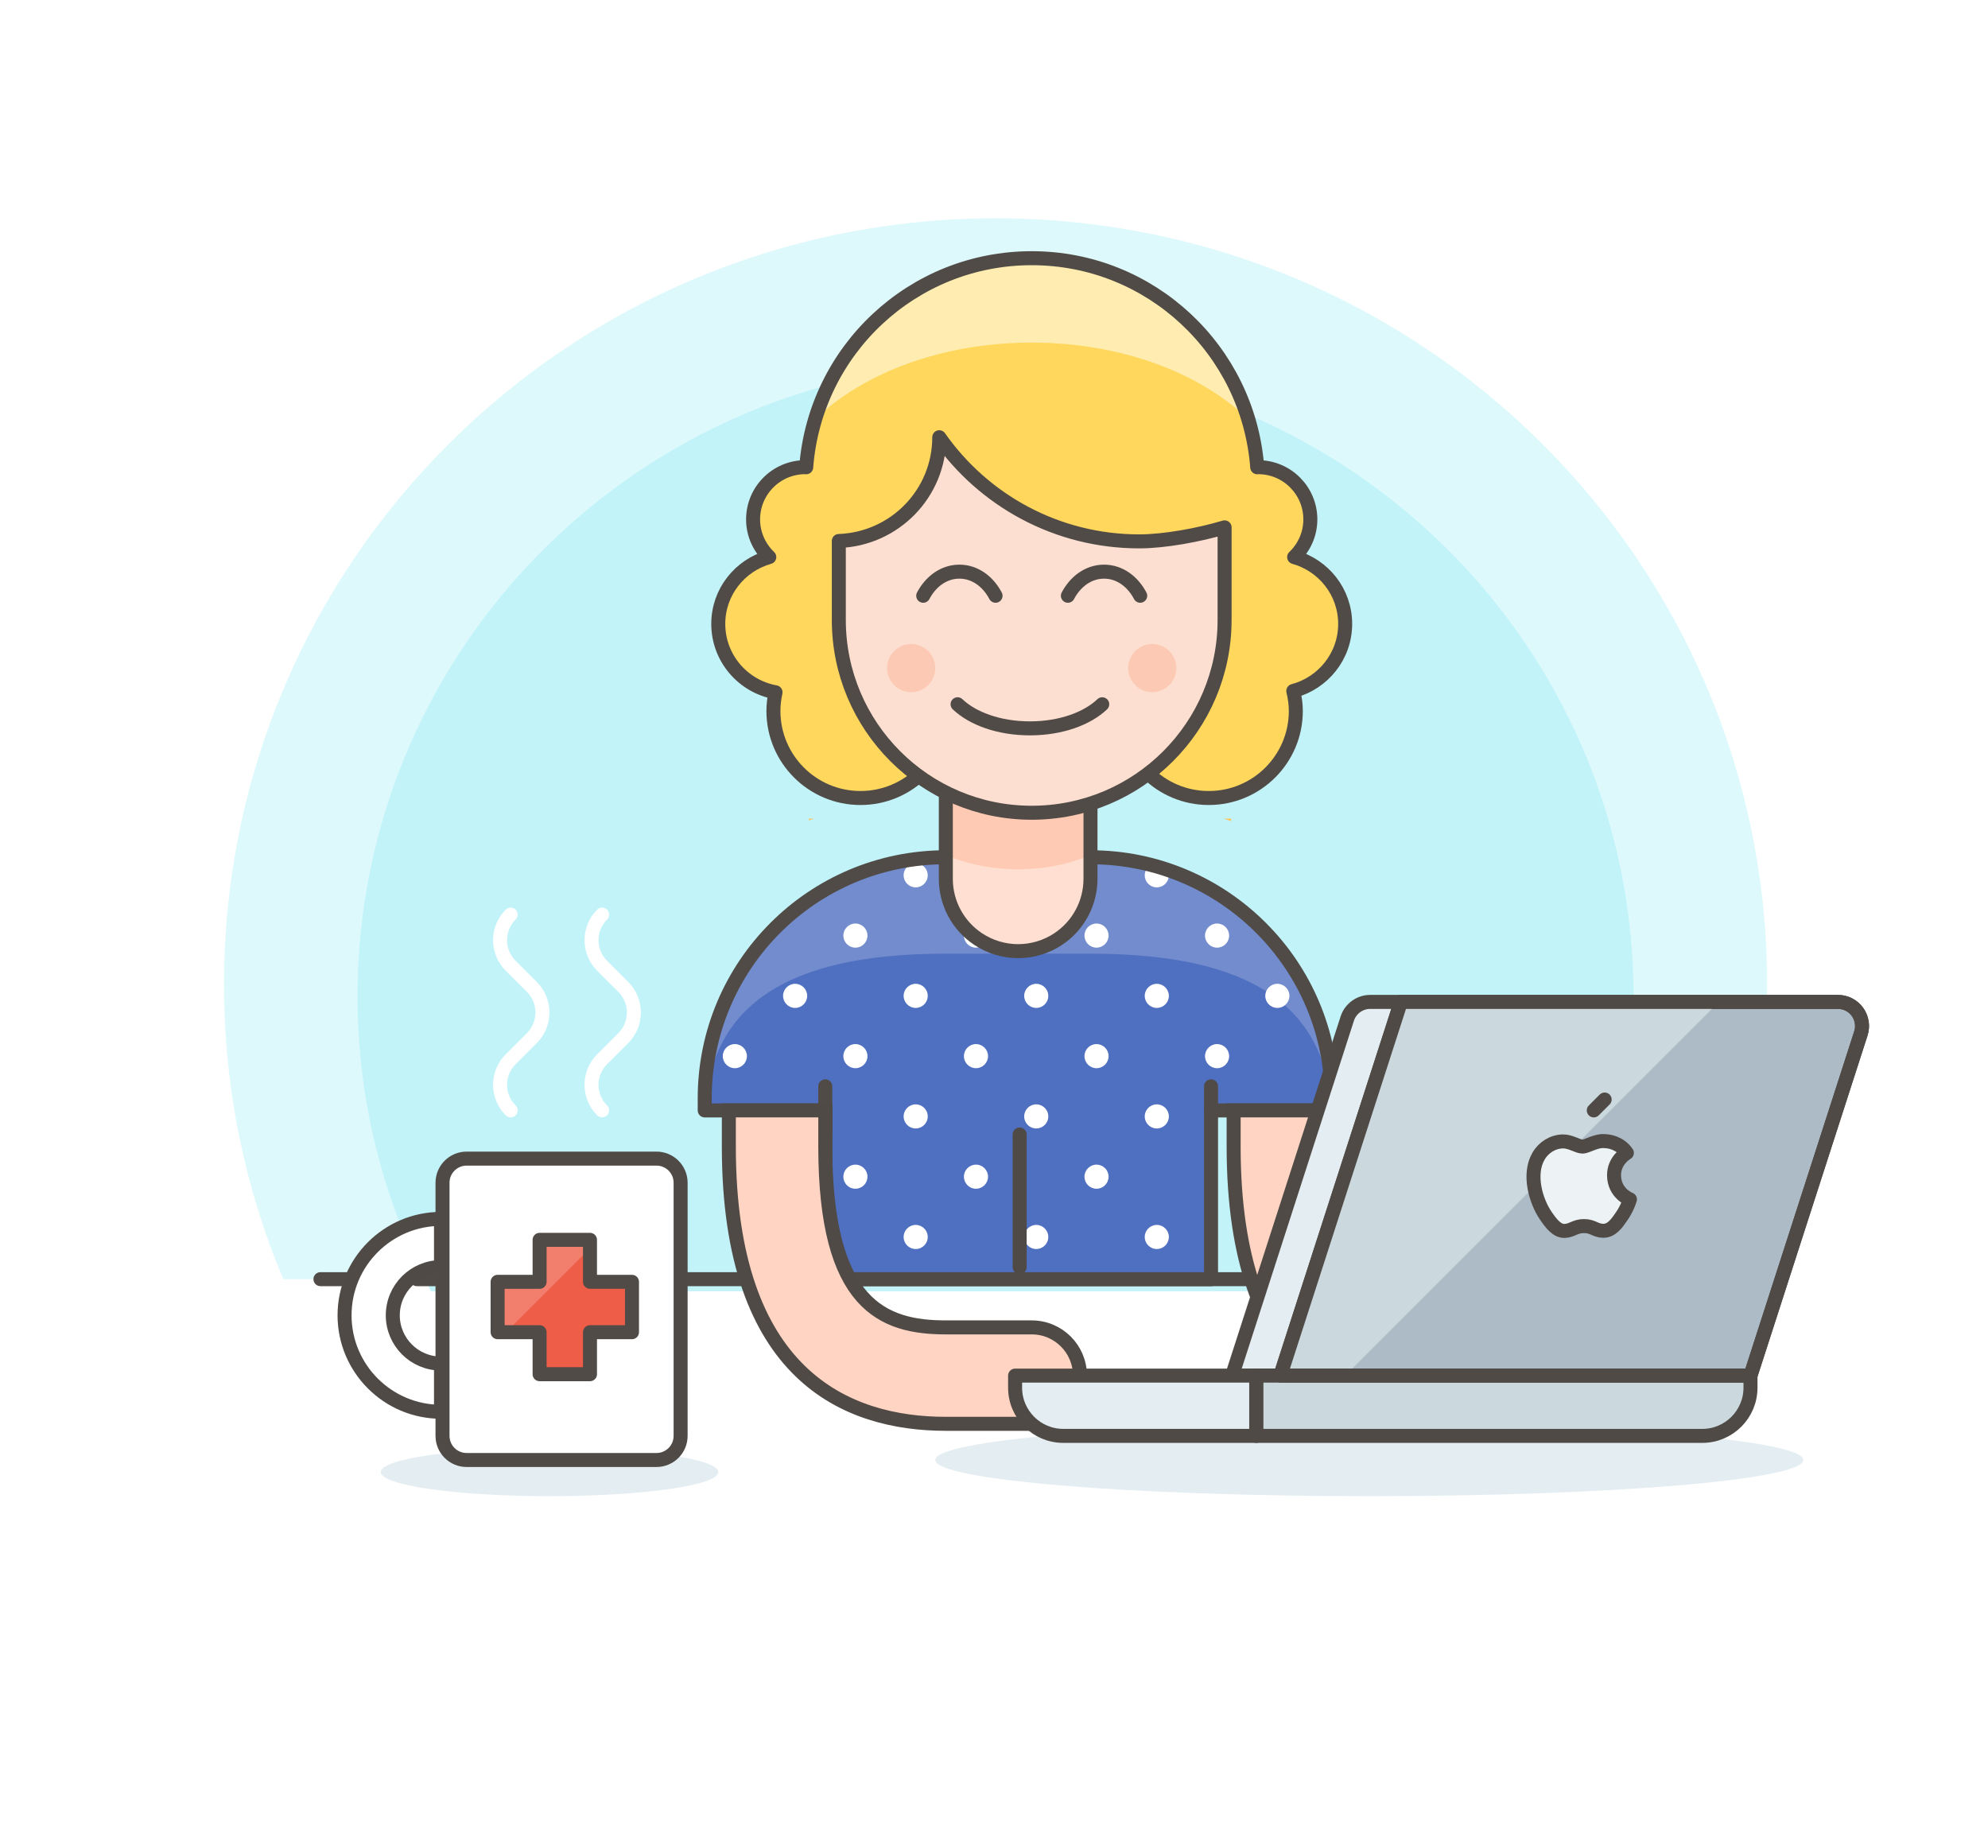<?xml version="1.0" encoding="UTF-8" standalone="no"?>
<svg width="142px" height="132px" viewBox="0 0 142 132" version="1.1" xmlns="http://www.w3.org/2000/svg" xmlns:xlink="http://www.w3.org/1999/xlink">
    <!-- Generator: Sketch 40.3 (33839) - http://www.bohemiancoding.com/sketch -->
    <title>Mental Health Professional</title>
    <desc>Created with Sketch.</desc>
    <defs></defs>
    <g id="Page-1" stroke="none" stroke-width="1" fill="none" fill-rule="evenodd">
        <g id="Mental-Health-Professional">
            <rect id="Rectangle-2" fill="#FFFFFF" x="0" y="0" width="142" height="132"></rect>
            <path d="M121.992,91.371 C124.713,84.89 126.222,77.781 126.222,70.322 C126.222,40.095 101.549,15.593 71.11,15.593 C40.674,15.593 15.999,40.095 15.999,70.322 C15.999,77.781 17.508,84.89 20.231,91.371 L121.992,91.371 Z" id="Fill-1" fill="#DEF9FC"></path>
            <path d="M111.437,92.232 C114.773,85.941 116.683,78.787 116.683,71.183 C116.683,46.189 96.28,25.927 71.111,25.927 C45.943,25.927 25.539,46.189 25.539,71.183 C25.539,78.787 27.448,85.941 30.785,92.232 L111.437,92.232 Z" id="Fill-4" fill="#C1F3F9"></path>
            <path d="M26.333,91.371 L22.889,91.371" id="Stroke-7" stroke="#504B46" stroke-linecap="round"></path>
            <path d="M119.333,91.371 L115.889,91.371" id="Stroke-8" stroke="#504B46" stroke-linecap="round"></path>
            <path d="M29.778,91.371 L112.444,91.371" id="Stroke-9" stroke="#504B46" stroke-linecap="round"></path>
            <path d="M77.892,61.232 L67.559,61.232 C58.047,61.232 50.337,68.943 50.337,78.454 L50.337,79.316 L58.948,79.316 L58.948,91.371 L86.503,91.371 L86.503,79.316 L95.115,79.316 L95.115,78.454 C95.115,68.943 87.404,61.232 77.892,61.232" id="Fill-10" fill="#4F6FC0"></path>
            <path d="M94.924,76.032 C94.879,75.71 94.84,75.384 94.778,75.067 C94.721,75.181 94.683,75.305 94.683,75.441 C94.683,75.67 94.778,75.877 94.924,76.032" id="Fill-12" fill="#FFFFFF"></path>
            <path d="M91.24,70.274 C90.764,70.274 90.378,70.66 90.378,71.135 C90.378,71.61 90.764,71.996 91.24,71.996 C91.715,71.996 92.101,71.61 92.101,71.135 C92.101,70.66 91.715,70.274 91.24,70.274" id="Fill-14" fill="#FFFFFF"></path>
            <path d="M91.24,78.885 C90.923,78.885 90.659,79.064 90.509,79.317 L91.97,79.317 C91.82,79.064 91.556,78.885 91.24,78.885" id="Fill-16" fill="#FFFFFF"></path>
            <path d="M81.767,62.524 C81.767,62.999 82.153,63.385 82.628,63.385 C83.104,63.385 83.49,62.999 83.49,62.524 C83.49,62.388 83.452,62.262 83.395,62.148 C83,62.016 82.599,61.902 82.193,61.797 C81.943,61.949 81.767,62.21 81.767,62.524" id="Fill-18" fill="#FFFFFF"></path>
            <path d="M86.934,67.691 C87.409,67.691 87.795,67.305 87.795,66.829 C87.795,66.354 87.409,65.968 86.934,65.968 C86.459,65.968 86.073,66.354 86.073,66.829 C86.073,67.305 86.459,67.691 86.934,67.691" id="Fill-20" fill="#FFFFFF"></path>
            <path d="M82.628,71.996 C83.104,71.996 83.49,71.61 83.49,71.135 C83.49,70.66 83.104,70.274 82.628,70.274 C82.153,70.274 81.767,70.66 81.767,71.135 C81.767,71.61 82.153,71.996 82.628,71.996" id="Fill-22" fill="#FFFFFF"></path>
            <path d="M86.934,76.302 C87.409,76.302 87.795,75.916 87.795,75.441 C87.795,74.965 87.409,74.579 86.934,74.579 C86.459,74.579 86.073,74.965 86.073,75.441 C86.073,75.916 86.459,76.302 86.934,76.302" id="Fill-24" fill="#FFFFFF"></path>
            <path d="M82.628,80.607 C83.104,80.607 83.49,80.221 83.49,79.746 C83.49,79.271 83.104,78.885 82.628,78.885 C82.153,78.885 81.767,79.271 81.767,79.746 C81.767,80.221 82.153,80.607 82.628,80.607" id="Fill-26" fill="#FFFFFF"></path>
            <path d="M86.073,84.052 C86.073,84.367 86.25,84.63 86.503,84.78 L86.503,83.323 C86.25,83.473 86.073,83.736 86.073,84.052" id="Fill-28" fill="#FFFFFF"></path>
            <path d="M82.628,87.496 C82.153,87.496 81.767,87.882 81.767,88.357 C81.767,88.833 82.153,89.218 82.628,89.218 C83.104,89.218 83.49,88.833 83.49,88.357 C83.49,87.882 83.104,87.496 82.628,87.496" id="Fill-30" fill="#FFFFFF"></path>
            <path d="M74.017,63.385 C74.493,63.385 74.878,62.999 74.878,62.524 C74.878,62.049 74.493,61.663 74.017,61.663 C73.542,61.663 73.156,62.049 73.156,62.524 C73.156,62.999 73.542,63.385 74.017,63.385" id="Fill-32" fill="#FFFFFF"></path>
            <path d="M78.323,67.691 C78.798,67.691 79.184,67.305 79.184,66.829 C79.184,66.354 78.798,65.968 78.323,65.968 C77.848,65.968 77.462,66.354 77.462,66.829 C77.462,67.305 77.848,67.691 78.323,67.691" id="Fill-34" fill="#FFFFFF"></path>
            <path d="M74.017,71.996 C74.493,71.996 74.878,71.61 74.878,71.135 C74.878,70.66 74.493,70.274 74.017,70.274 C73.542,70.274 73.156,70.66 73.156,71.135 C73.156,71.61 73.542,71.996 74.017,71.996" id="Fill-36" fill="#FFFFFF"></path>
            <path d="M78.323,76.302 C78.798,76.302 79.184,75.916 79.184,75.441 C79.184,74.965 78.798,74.579 78.323,74.579 C77.848,74.579 77.462,74.965 77.462,75.441 C77.462,75.916 77.848,76.302 78.323,76.302" id="Fill-38" fill="#FFFFFF"></path>
            <path d="M74.017,78.885 C73.542,78.885 73.156,79.271 73.156,79.746 C73.156,80.221 73.542,80.607 74.017,80.607 C74.493,80.607 74.878,80.221 74.878,79.746 C74.878,79.271 74.493,78.885 74.017,78.885" id="Fill-40" fill="#FFFFFF"></path>
            <path d="M78.323,83.191 C77.848,83.191 77.462,83.576 77.462,84.052 C77.462,84.527 77.848,84.913 78.323,84.913 C78.798,84.913 79.184,84.527 79.184,84.052 C79.184,83.576 78.798,83.191 78.323,83.191" id="Fill-42" fill="#FFFFFF"></path>
            <path d="M74.017,87.496 C73.542,87.496 73.156,87.882 73.156,88.357 C73.156,88.833 73.542,89.218 74.017,89.218 C74.493,89.218 74.878,88.833 74.878,88.357 C74.878,87.882 74.493,87.496 74.017,87.496" id="Fill-44" fill="#FFFFFF"></path>
            <path d="M65.406,63.385 C65.882,63.385 66.267,62.999 66.267,62.524 C66.267,62.049 65.882,61.663 65.406,61.663 C64.931,61.663 64.545,62.049 64.545,62.524 C64.545,62.999 64.931,63.385 65.406,63.385" id="Fill-46" fill="#FFFFFF"></path>
            <path d="M69.712,67.691 C70.187,67.691 70.573,67.305 70.573,66.829 C70.573,66.354 70.187,65.968 69.712,65.968 C69.236,65.968 68.851,66.354 68.851,66.829 C68.851,67.305 69.236,67.691 69.712,67.691" id="Fill-48" fill="#FFFFFF"></path>
            <path d="M65.406,70.274 C64.931,70.274 64.545,70.66 64.545,71.135 C64.545,71.61 64.931,71.996 65.406,71.996 C65.882,71.996 66.267,71.61 66.267,71.135 C66.267,70.66 65.882,70.274 65.406,70.274" id="Fill-50" fill="#FFFFFF"></path>
            <path d="M69.712,74.579 C69.236,74.579 68.851,74.965 68.851,75.441 C68.851,75.916 69.236,76.302 69.712,76.302 C70.187,76.302 70.573,75.916 70.573,75.441 C70.573,74.965 70.187,74.579 69.712,74.579" id="Fill-52" fill="#FFFFFF"></path>
            <path d="M65.406,78.885 C64.931,78.885 64.545,79.271 64.545,79.746 C64.545,80.221 64.931,80.607 65.406,80.607 C65.882,80.607 66.267,80.221 66.267,79.746 C66.267,79.271 65.882,78.885 65.406,78.885" id="Fill-54" fill="#FFFFFF"></path>
            <path d="M69.712,83.191 C69.236,83.191 68.851,83.576 68.851,84.052 C68.851,84.527 69.236,84.913 69.712,84.913 C70.187,84.913 70.573,84.527 70.573,84.052 C70.573,83.576 70.187,83.191 69.712,83.191" id="Fill-56" fill="#FFFFFF"></path>
            <path d="M65.406,87.496 C64.931,87.496 64.545,87.882 64.545,88.357 C64.545,88.833 64.931,89.218 65.406,89.218 C65.882,89.218 66.267,88.833 66.267,88.357 C66.267,87.882 65.882,87.496 65.406,87.496" id="Fill-58" fill="#FFFFFF"></path>
            <path d="M61.101,65.968 C60.625,65.968 60.24,66.354 60.24,66.829 C60.24,67.305 60.625,67.691 61.101,67.691 C61.576,67.691 61.962,67.305 61.962,66.829 C61.962,66.354 61.576,65.968 61.101,65.968" id="Fill-60" fill="#FFFFFF"></path>
            <path d="M56.795,71.996 C57.27,71.996 57.656,71.61 57.656,71.135 C57.656,70.66 57.27,70.274 56.795,70.274 C56.32,70.274 55.934,70.66 55.934,71.135 C55.934,71.61 56.32,71.996 56.795,71.996" id="Fill-62" fill="#FFFFFF"></path>
            <path d="M61.101,74.579 C60.625,74.579 60.24,74.965 60.24,75.441 C60.24,75.916 60.625,76.302 61.101,76.302 C61.576,76.302 61.962,75.916 61.962,75.441 C61.962,74.965 61.576,74.579 61.101,74.579" id="Fill-64" fill="#FFFFFF"></path>
            <path d="M56.795,78.885 C56.478,78.885 56.215,79.064 56.065,79.317 L57.525,79.317 C57.376,79.064 57.112,78.885 56.795,78.885" id="Fill-66" fill="#FFFFFF"></path>
            <path d="M61.101,83.191 C60.625,83.191 60.24,83.576 60.24,84.052 C60.24,84.527 60.625,84.913 61.101,84.913 C61.576,84.913 61.962,84.527 61.962,84.052 C61.962,83.576 61.576,83.191 61.101,83.191" id="Fill-68" fill="#FFFFFF"></path>
            <path d="M52.49,74.579 C52.014,74.579 51.628,74.965 51.628,75.441 C51.628,75.916 52.014,76.302 52.49,76.302 C52.965,76.302 53.351,75.916 53.351,75.441 C53.351,74.965 52.965,74.579 52.49,74.579" id="Fill-70" fill="#FFFFFF"></path>
            <path d="M95.115,78.456 C95.115,68.945 87.404,61.234 77.892,61.234 L67.559,61.234 C58.047,61.234 50.337,68.945 50.337,78.456 L50.337,80.179 C50.337,70.667 58.047,68.123 67.559,68.123 L77.892,68.123 C87.404,68.123 95.115,70.667 95.115,80.179 L95.115,78.456 Z" id="Fill-72" fill-opacity="0.2" fill="#FFFFFF"></path>
            <polyline id="Stroke-74" stroke="#504B46" stroke-linecap="round" stroke-linejoin="round" points="58.948 77.595 58.948 91.373 86.503 91.373 86.503 77.595"></polyline>
            <path d="M86.503,79.318 L86.503,79.318 L95.115,79.318 L95.115,78.456 C95.115,68.945 87.404,61.234 77.892,61.234 L67.559,61.234 C58.047,61.234 50.337,68.945 50.337,78.456 L50.337,79.318 L58.948,79.318" id="Stroke-76" stroke="#504B46" stroke-linecap="round" stroke-linejoin="round"></path>
            <path d="M58.948,81.04 L58.948,79.318" id="Fill-78" fill="#EDF2F4"></path>
            <path d="M58.948,81.04 L58.948,79.318" id="Stroke-80" stroke="#504B46" stroke-linecap="round" stroke-linejoin="round"></path>
            <path d="M72.833,81.038 L72.833,90.51" id="Fill-82" fill="#FFD183"></path>
            <path d="M72.833,81.038 L72.833,90.51" id="Stroke-84" stroke="#4F4A45" stroke-linecap="round" stroke-linejoin="round"></path>
            <path d="M109.753,94.816 L107.17,94.816 L105.448,94.816 L103.617,94.816 C99.146,94.816 95.006,93.252 95.006,81.901 L95.006,79.317 L88.117,79.317 L88.117,81.901 C88.117,98.269 96.547,101.704 103.617,101.704 L105.448,101.704 L107.17,101.704 L109.753,101.704 C111.657,101.704 113.198,100.161 113.198,98.26 C113.198,96.357 111.657,94.816 109.753,94.816" id="Fill-86" fill="#FFD4C3"></path>
            <path d="M109.753,94.816 L107.17,94.816 L105.448,94.816 L103.617,94.816 C99.146,94.816 95.006,93.252 95.006,81.901 L95.006,79.317 L88.117,79.317 L88.117,81.901 C88.117,98.269 96.547,101.704 103.617,101.704 L105.448,101.704 L107.17,101.704 L109.753,101.704 C111.657,101.704 113.198,100.161 113.198,98.26 C113.198,96.357 111.657,94.816 109.753,94.816 L109.753,94.816 Z" id="Stroke-88" stroke="#4F4A45"></path>
            <path d="M77.892,62.775 C77.892,64.502 77.03,66.116 75.591,67.073 C73.855,68.231 71.596,68.231 69.86,67.073 C68.422,66.116 67.559,64.502 67.559,62.775 L67.559,55.207 L77.892,55.207 L77.892,62.775 Z" id="Fill-90" fill="#FFDFD1"></path>
            <path d="M67.559,61.05 C67.69,61.108 67.812,61.174 67.95,61.227 C70.842,62.384 74.61,62.384 77.501,61.227 C77.639,61.174 77.761,61.108 77.892,61.05 L77.892,55.206 L67.559,55.206 L67.559,61.05 Z" id="Fill-92" fill="#FFCAB3"></path>
            <path d="M77.892,62.775 C77.892,64.502 77.03,66.116 75.591,67.073 C73.855,68.231 71.596,68.231 69.86,67.073 C68.422,66.116 67.559,64.502 67.559,62.775 L67.559,55.207 L77.892,55.207 L77.892,62.775 L77.892,62.775 Z" id="Stroke-94" stroke="#504B46" stroke-linecap="round" stroke-linejoin="round"></path>
            <path d="M87.562,58.478 C87.504,58.476 87.447,58.466 87.389,58.462 C87.568,58.528 87.748,58.598 87.922,58.655 C87.933,58.598 87.938,58.538 87.948,58.481 C87.817,58.478 87.697,58.483 87.562,58.478" id="Fill-108" fill="#FFC258"></path>
            <path d="M57.764,58.479 C57.769,58.522 57.776,58.562 57.781,58.603 C57.909,58.56 58.041,58.51 58.17,58.462 C58.114,58.466 58.057,58.476 57.998,58.478 C57.917,58.481 57.843,58.478 57.764,58.479" id="Fill-110" fill="#FFC258"></path>
            <path d="M77.139,98.26 C77.139,96.357 75.597,94.816 73.694,94.816 L71.111,94.816 L69.389,94.816 L67.56,94.816 C63.087,94.816 58.949,93.252 58.949,81.901 L58.949,79.317 L52.06,79.317 L52.06,81.901 C52.06,98.269 60.488,101.704 67.56,101.704 L69.389,101.704 L71.111,101.704 L73.694,101.704 C75.597,101.704 77.139,100.161 77.139,98.26" id="Fill-124" fill="#FFD4C3"></path>
            <path d="M77.139,98.26 C77.139,96.357 75.597,94.816 73.694,94.816 L71.111,94.816 L69.389,94.816 L67.56,94.816 C63.087,94.816 58.949,93.252 58.949,81.901 L58.949,79.317 L52.06,79.317 L52.06,81.901 C52.06,98.269 60.488,101.704 67.56,101.704 L69.389,101.704 L71.111,101.704 L73.694,101.704 C75.597,101.704 77.139,100.161 77.139,98.26 L77.139,98.26 Z" id="Stroke-126" stroke="#4F4A45"></path>
            <path d="M128.806,104.288 C128.806,105.714 114.926,106.871 97.806,106.871 C80.685,106.871 66.806,105.714 66.806,104.288 C66.806,102.862 80.685,101.704 97.806,101.704 C114.926,101.704 128.806,102.862 128.806,104.288" id="Fill-128" fill="#E4EDF1"></path>
            <path d="M91.452,98.26 L88.007,98.26 L96.233,72.759 C96.464,72.048 97.125,71.566 97.872,71.566 L100.063,71.566" id="Fill-130" fill="#E4EDF1"></path>
            <path d="M91.452,98.26 L88.007,98.26 L96.233,72.759 C96.464,72.048 97.125,71.566 97.872,71.566 L100.063,71.566" id="Stroke-132" stroke="#4F4A45" stroke-linejoin="round"></path>
            <path d="M125.035,98.26 L91.452,98.26 L100.063,71.566 L131.282,71.566 C131.831,71.566 132.35,71.829 132.673,72.273 C132.997,72.719 133.09,73.293 132.92,73.816 L125.035,98.26 Z" id="Fill-134" fill="#ADBBC7"></path>
            <path d="M125.035,98.26 L91.452,98.26 L100.063,71.566 L131.282,71.566 C131.831,71.566 132.35,71.829 132.673,72.273 C132.997,72.719 133.09,73.293 132.92,73.816 L125.035,98.26 L125.035,98.26 Z" id="Stroke-136" stroke="#4F4A45" stroke-linejoin="round"></path>
            <polygon id="Fill-138" fill="#CBD8DE" points="122.778 71.566 100.063 71.566 91.452 98.26 96.083 98.26"></polygon>
            <path d="M125.035,98.26 L89.73,98.26 L89.73,102.566 L121.591,102.566 C123.494,102.566 125.035,101.024 125.035,99.121 L125.035,98.26 Z" id="Fill-140" fill="#CBD8DE"></path>
            <path d="M125.035,98.26 L89.73,98.26 L89.73,102.566 L121.591,102.566 C123.494,102.566 125.035,101.024 125.035,99.121 L125.035,98.26 L125.035,98.26 Z" id="Stroke-142" stroke="#4F4A45" stroke-linejoin="round"></path>
            <path d="M89.73,98.26 L72.507,98.26 L72.507,99.121 C72.507,101.024 74.049,102.566 75.952,102.566 L89.73,102.566 L89.73,98.26 Z" id="Fill-144" fill="#E4EDF1"></path>
            <path d="M89.73,98.26 L72.507,98.26 L72.507,99.121 C72.507,101.024 74.049,102.566 75.952,102.566 L89.73,102.566 L89.73,98.26 L89.73,98.26 Z" id="Stroke-146" stroke="#4F4A45" stroke-linejoin="round"></path>
            <path d="M115.289,83.962 C115.279,82.891 116.162,82.376 116.204,82.352 C115.706,81.625 114.931,81.525 114.655,81.513 C113.997,81.446 113.37,81.901 113.035,81.901 C112.702,81.901 112.186,81.524 111.64,81.532 C110.921,81.544 110.258,81.951 109.89,82.593 C109.142,83.888 109.699,85.805 110.425,86.856 C110.78,87.371 111.206,87.948 111.76,87.925 C112.298,87.905 112.499,87.579 113.147,87.579 C113.794,87.579 113.977,87.925 114.543,87.915 C115.12,87.906 115.485,87.393 115.838,86.876 C116.247,86.281 116.414,85.704 116.424,85.673 C116.41,85.667 115.301,85.242 115.289,83.962" id="Fill-148" fill="#EDF2F4"></path>
            <path d="M115.289,83.962 C115.279,82.891 116.162,82.376 116.204,82.352 C115.706,81.625 114.931,81.525 114.655,81.513 C113.997,81.446 113.37,81.901 113.035,81.901 C112.702,81.901 112.186,81.524 111.64,81.532 C110.921,81.544 110.258,81.951 109.89,82.593 C109.142,83.888 109.699,85.805 110.425,86.856 C110.78,87.371 111.206,87.948 111.76,87.925 C112.298,87.905 112.499,87.579 113.147,87.579 C113.794,87.579 113.977,87.925 114.543,87.915 C115.12,87.906 115.485,87.393 115.838,86.876 C116.247,86.281 116.414,85.704 116.424,85.673 C116.41,85.667 115.301,85.242 115.289,83.962 L115.289,83.962 Z" id="Stroke-150" stroke="#4F4A45" stroke-linejoin="round"></path>
            <path d="M113.841,79.316 L114.618,78.539" id="Stroke-152" stroke="#4F4A45" stroke-linecap="round" stroke-linejoin="round"></path>
            <path d="M125.035,98.26 L91.452,98.26 L100.063,71.566 L131.282,71.566 C131.831,71.566 132.35,71.829 132.673,72.273 C132.997,72.719 133.09,73.293 132.92,73.816 L125.035,98.26 L125.035,98.26 Z" id="Stroke-154" stroke="#4F4A45" stroke-linejoin="round"></path>
            <path d="M36.476,65.329 C35.466,66.338 35.466,67.974 36.476,68.982 L37.99,70.496 C38.997,71.505 38.997,73.141 37.99,74.148 L36.476,75.662 C35.466,76.671 35.466,78.308 36.476,79.315" id="Stroke-156" stroke="#FFFFFF" stroke-linecap="round" stroke-linejoin="round"></path>
            <path d="M43.008,65.329 C41.999,66.338 41.999,67.974 43.008,68.982 L44.522,70.496 C45.529,71.505 45.529,73.141 44.522,74.148 L43.008,75.662 C41.999,76.671 41.999,78.308 43.008,79.315" id="Stroke-158" stroke="#FFFFFF" stroke-linecap="round" stroke-linejoin="round"></path>
            <path d="M51.306,105.149 C51.306,106.1 45.908,106.871 39.25,106.871 C32.592,106.871 27.194,106.1 27.194,105.149 C27.194,104.198 32.592,103.427 39.25,103.427 C45.908,103.427 51.306,104.198 51.306,105.149" id="Fill-160" fill="#E4EDF1"></path>
            <path d="M31.5,100.843 C27.701,100.843 24.611,97.754 24.611,93.954 C24.611,90.155 27.701,87.066 31.5,87.066 L31.5,90.51 C29.6,90.51 28.056,92.055 28.056,93.954 C28.056,95.854 29.6,97.399 31.5,97.399 L31.5,100.843 Z" id="Fill-162" fill="#FFFFFF"></path>
            <path d="M31.5,100.843 C27.701,100.843 24.611,97.754 24.611,93.954 C24.611,90.155 27.701,87.066 31.5,87.066 L31.5,90.51 C29.6,90.51 28.056,92.055 28.056,93.954 C28.056,95.854 29.6,97.399 31.5,97.399 L31.5,100.843 L31.5,100.843 Z" id="Stroke-164" stroke="#4F4A45" stroke-linejoin="round"></path>
            <path d="M48.615,102.566 C48.615,103.516 47.843,104.288 46.892,104.288 L33.33,104.288 C32.379,104.288 31.608,103.516 31.608,102.566 L31.608,84.482 C31.608,83.532 32.379,82.76 33.33,82.76 L46.892,82.76 C47.843,82.76 48.615,83.532 48.615,84.482 L48.615,102.566 Z" id="Fill-166" fill="#FFFFFF"></path>
            <path d="M48.615,102.566 C48.615,103.516 47.843,104.288 46.892,104.288 L33.33,104.288 C32.379,104.288 31.608,103.516 31.608,102.566 L31.608,84.482 C31.608,83.532 32.379,82.76 33.33,82.76 L46.892,82.76 C47.843,82.76 48.615,83.532 48.615,84.482 L48.615,102.566 L48.615,102.566 Z" id="Stroke-168" stroke="#4F4A45" stroke-linejoin="round"></path>
            <g id="Red-Cross" transform="translate(34.944, 88.562)">
                <polygon id="Fill-81" fill="#ED5D47" points="10.198 2.999 7.198 2.999 7.198 0 3.599 0 3.599 2.999 0.6 2.999 0.6 6.598 3.599 6.598 3.599 9.598 7.198 9.598 7.198 6.598 10.198 6.598"></polygon>
                <polygon id="Fill-83" fill="#F27E6D" points="7.198 0 3.599 0 3.599 2.999 0.6 2.999 0.6 6.598 1.2 6.598 7.198 0.6"></polygon>
                <polygon id="Stroke-85" stroke="#504B46" stroke-linecap="round" stroke-linejoin="round" points="10.198 2.999 7.198 2.999 7.198 0 3.599 0 3.599 2.999 0.6 2.999 0.6 6.598 3.599 6.598 3.599 9.598 7.198 9.598 7.198 6.598 10.198 6.598"></polygon>
            </g>
            <g id="Face" transform="translate(50.444, 18.444)">
                <path d="M41.995,21.348 C42.704,20.67 43.152,19.717 43.152,18.658 C43.152,16.597 41.481,14.926 39.42,14.926 C38.722,6.582 31.763,-0.001 23.25,-0.001 C14.737,-0.001 7.778,6.582 7.142,14.933 C5.019,14.926 3.348,16.597 3.348,18.658 C3.348,19.717 3.796,20.67 4.505,21.348 C2.408,21.934 0.861,23.837 0.861,26.12 C0.861,28.564 2.626,30.588 4.951,31.006 C4.857,31.437 4.8,31.881 4.8,32.339 C4.8,35.773 7.585,38.558 11.019,38.558 C14.455,38.558 17.238,35.773 17.238,32.339 C17.238,31.914 17.195,31.497 17.112,31.096 L29.801,31.096 C29.72,31.497 29.676,31.914 29.676,32.339 C29.676,35.773 32.46,38.558 35.896,38.558 C39.33,38.558 42.115,35.773 42.115,32.339 C42.115,31.845 42.043,31.371 41.934,30.912 C44.063,30.347 45.639,28.426 45.639,26.12 C45.639,23.837 44.092,21.934 41.995,21.348 Z" id="Fill-53" fill="#FED75C"></path>
                <path d="M23.25,6.028 C29.634,6.028 35.268,8.187 38.7,11.487 C36.692,4.845 30.549,0 23.25,0 C15.951,0 9.808,4.845 7.8,11.487 C11.232,8.187 16.866,6.028 23.25,6.028" id="Fill-55" fill="#FFECB0"></path>
                <path d="M45.639,26.12 C45.639,23.837 44.092,21.934 41.995,21.348 C42.704,20.67 43.152,19.717 43.152,18.658 C43.152,16.597 41.481,14.926 39.42,14.926 C39.398,14.926 39.379,14.931 39.358,14.933 C38.722,6.582 31.763,-0.001 23.25,-0.001 C14.737,-0.001 7.778,6.582 7.142,14.933 C7.121,14.931 7.102,14.926 7.08,14.926 C5.019,14.926 3.348,16.597 3.348,18.658 C3.348,19.717 3.796,20.67 4.505,21.348 C2.408,21.934 0.861,23.837 0.861,26.12 C0.861,28.564 2.626,30.588 4.951,31.006 C4.857,31.437 4.8,31.881 4.8,32.339 C4.8,35.773 7.585,38.558 11.019,38.558 C14.455,38.558 17.238,35.773 17.238,32.339 C17.238,31.914 17.195,31.497 17.112,31.096 L29.801,31.096 C29.72,31.497 29.676,31.914 29.676,32.339 C29.676,35.773 32.46,38.558 35.896,38.558 C39.33,38.558 42.115,35.773 42.115,32.339 C42.115,31.845 42.043,31.371 41.934,30.912 C44.063,30.347 45.639,28.426 45.639,26.12 L45.639,26.12 Z" id="Stroke-57" stroke="#504B46" stroke-linejoin="round"></path>
                <path d="M30.935,20.227 C25.025,20.227 19.801,17.285 16.646,12.787 C16.646,16.805 13.455,20.058 9.471,20.199 L9.471,25.833 C9.471,33.443 15.64,39.611 23.249,39.611 C30.86,39.611 37.027,33.443 37.027,25.833 L37.027,19.225 C35.191,19.774 32.718,20.227 30.935,20.227" id="Fill-59" fill="#FDDFD1"></path>
                <path d="M30.935,20.227 C25.025,20.227 19.801,17.285 16.646,12.787 C16.646,16.805 13.455,20.058 9.471,20.199 L9.471,25.833 C9.471,33.443 15.64,39.611 23.249,39.611 C30.86,39.611 37.027,33.443 37.027,25.833 L37.027,19.225 C35.191,19.774 32.718,20.227 30.935,20.227 L30.935,20.227 Z" id="Stroke-61" stroke="#504B46" stroke-linecap="round" stroke-linejoin="round"></path>
                <path d="M20.667,24.111 C20.134,23.1 19.201,22.389 18.083,22.389 C16.966,22.389 16.032,23.1 15.5,24.111" id="Stroke-63" stroke="#504B46" stroke-linecap="round" stroke-linejoin="round"></path>
                <path d="M31,24.111 C30.468,23.1 29.534,22.389 28.417,22.389 C27.299,22.389 26.366,23.1 25.833,24.111" id="Stroke-65" stroke="#504B46" stroke-linecap="round" stroke-linejoin="round"></path>
                <path d="M17.954,31.861 C19.017,32.872 20.887,33.583 23.121,33.583 C25.355,33.583 27.225,32.872 28.288,31.861" id="Stroke-67" stroke="#504B46" stroke-linecap="round" stroke-linejoin="round"></path>
                <path d="M16.361,29.278 C16.361,30.228 15.59,31 14.639,31 C13.688,31 12.917,30.228 12.917,29.278 C12.917,28.327 13.688,27.556 14.639,27.556 C15.59,27.556 16.361,28.327 16.361,29.278" id="Fill-69" fill="#FCCAB4"></path>
                <path d="M33.583,29.278 C33.583,30.228 32.812,31 31.861,31 C30.91,31 30.139,30.228 30.139,29.278 C30.139,28.327 30.91,27.556 31.861,27.556 C32.812,27.556 33.583,28.327 33.583,29.278" id="Fill-71" fill="#FCCAB4"></path>
            </g>
        </g>
    </g>
</svg>